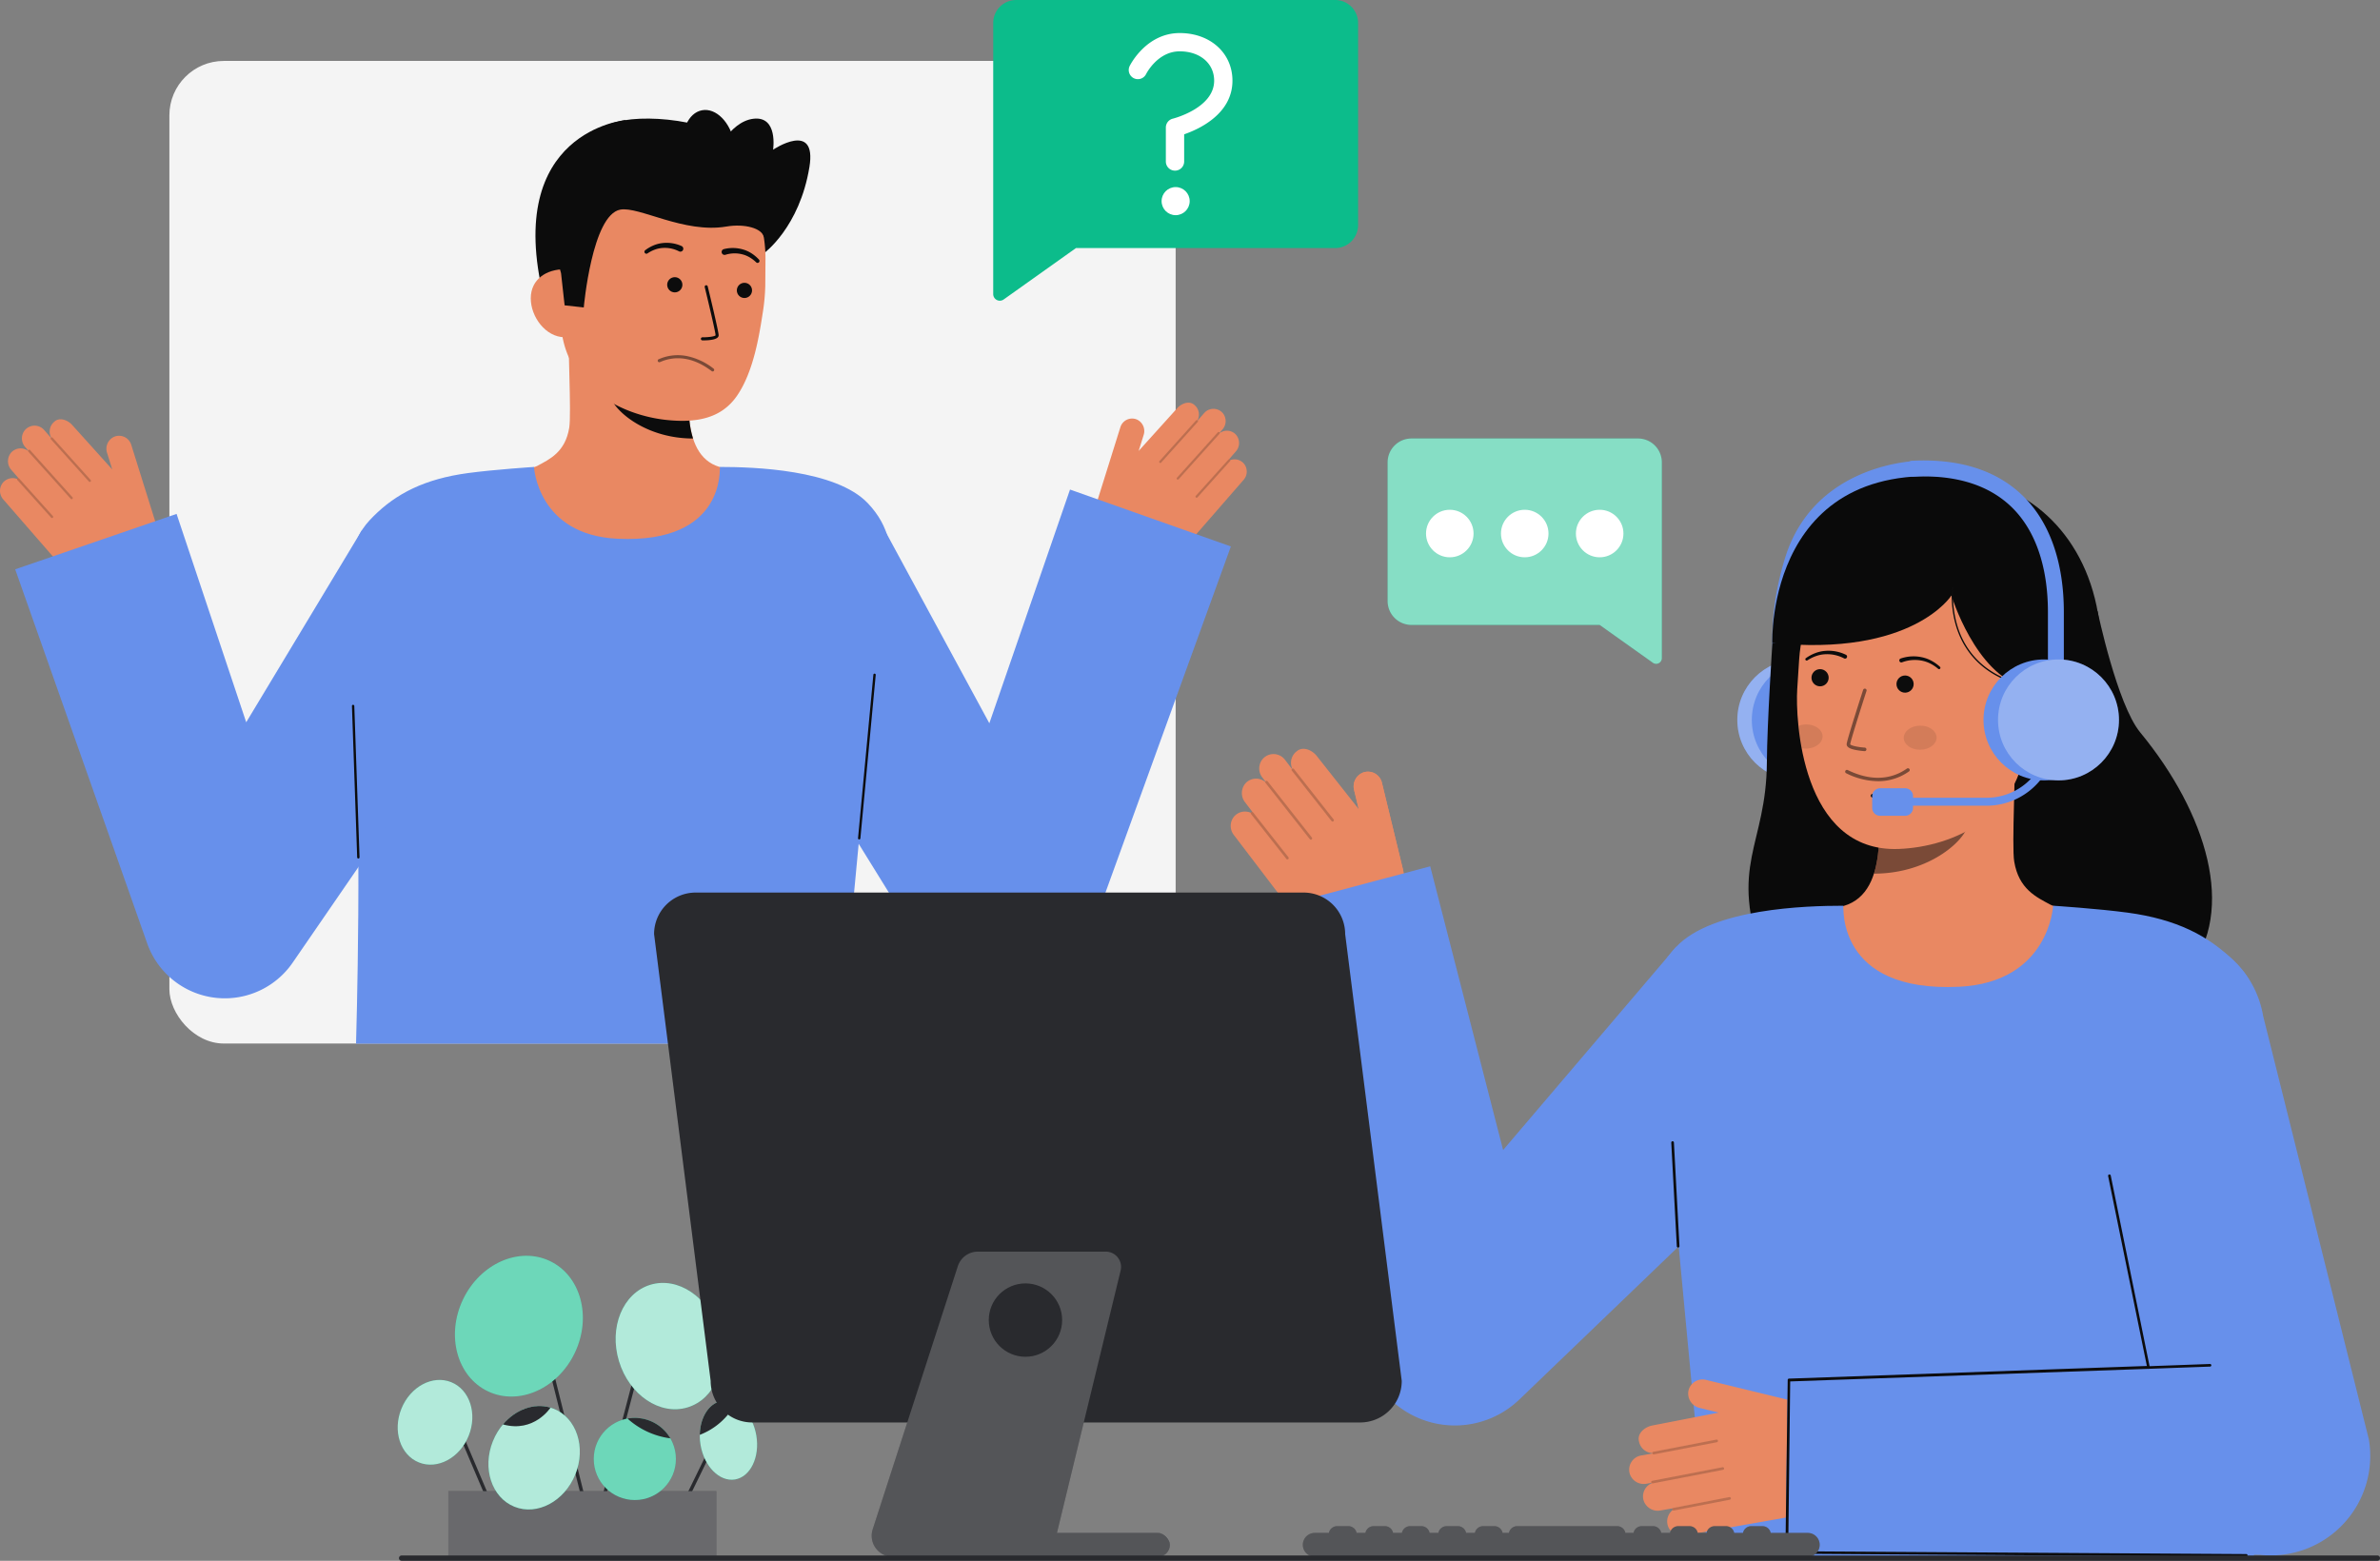 <svg id="Layer_1" data-name="Layer 1" xmlns="http://www.w3.org/2000/svg" viewBox="0 0 896.9 588.291">
  <rect x="0" y="0" width="896.9" height="588.291" fill="#808080" stroke="none"/>
  <g>
    <g>
      <path d="M254.706,573.836a.649.649,0,0,0,.584-.364l17.1-35.082a.648.648,0,0,0-1.166-.568l-17.1,35.082a.647.647,0,0,0,.582.932Z" fill="#292a2e"></path>
      <path d="M225.793,571.8a.648.648,0,0,0,.627-.484l19.792-75.564a.649.649,0,1,0-1.255-.329l-19.792,75.565a.648.648,0,0,0,.463.791A.628.628,0,0,0,225.793,571.8Z" fill="#292a2e"></path>
      <path d="M188.037,575.145a.649.649,0,0,0,.6-.9l-20.46-48.186a.649.649,0,0,0-1.194.507l20.46,48.186A.649.649,0,0,0,188.037,575.145Z" fill="#292a2e"></path>
      <path d="M225.059,586.31a.662.662,0,0,0,.158-.019.65.65,0,0,0,.472-.787l-23.775-95.11a.648.648,0,1,0-1.258.315l23.774,95.11A.649.649,0,0,0,225.059,586.31Z" fill="#292a2e"></path>
      <ellipse cx="195.546" cy="499.851" rx="27.189" ry="23.345" transform="translate(-339.837 461.721) rotate(-64.56)" fill="#0cbc8b"></ellipse>
      <ellipse cx="195.546" cy="499.851" rx="27.189" ry="23.345" transform="translate(-339.837 461.721) rotate(-64.56)" fill="#fff" opacity="0.4"></ellipse>
      <ellipse cx="163.938" cy="536.081" rx="16.307" ry="13.665" transform="translate(-394.574 487.88) rotate(-68.063)" fill="#0cbc8b"></ellipse>
      <ellipse cx="252.096" cy="507.361" rx="19.676" ry="24.148" transform="translate(-136.41 95.013) rotate(-16.873)" fill="#0cbc8b"></ellipse>
      <ellipse cx="274.512" cy="542.837" rx="10.657" ry="15" transform="translate(-85.897 52.802) rotate(-9.508)" fill="#0cbc8b"></ellipse>
      <rect x="168.953" y="562.035" width="100.991" height="25.167" transform="translate(438.898 1149.236) rotate(-180)" fill="#292a2e"></rect>
      <rect x="168.953" y="562.035" width="100.991" height="25.167" transform="translate(438.898 1149.236) rotate(-180)" fill="#fff" opacity="0.3"></rect>
      <ellipse cx="201.285" cy="549.451" rx="19.893" ry="16.747" transform="translate(-383.58 530.898) rotate(-68.063)" fill="#0cbc8b"></ellipse>
      <circle cx="239.235" cy="549.909" r="15.472" fill="#0cbc8b"></circle>
      <ellipse cx="163.938" cy="536.081" rx="16.307" ry="13.665" transform="translate(-394.574 487.88) rotate(-68.063)" fill="#fff" opacity="0.68"></ellipse>
      <ellipse cx="252.096" cy="507.361" rx="19.676" ry="24.148" transform="translate(-136.41 95.013) rotate(-16.873)" fill="#fff" opacity="0.68"></ellipse>
      <ellipse cx="274.512" cy="542.837" rx="10.657" ry="15" transform="translate(-85.897 52.802) rotate(-9.508)" fill="#fff" opacity="0.68"></ellipse>
      <ellipse cx="201.285" cy="549.451" rx="19.893" ry="16.747" transform="translate(-383.58 530.898) rotate(-68.063)" fill="#fff" opacity="0.68"></ellipse>
      <circle cx="239.235" cy="549.909" r="15.472" fill="#fff" opacity="0.4"></circle>
      <path d="M189.538,536.884c11.744,3.281,17.924-6.316,17.924-6.316l-.007-.013C201.191,528.687,194.246,531.313,189.538,536.884Z" fill="#292a2e"></path>
      <path d="M263.716,540.813A25.753,25.753,0,0,0,277.21,528.92a8.276,8.276,0,0,0-5.175-.875C267.146,528.862,263.826,534.251,263.716,540.813Z" fill="#292a2e"></path>
      <path d="M236.474,534.685a30,30,0,0,0,16.14,7.451,15.5,15.5,0,0,0-16.14-7.451Z" fill="#292a2e"></path>
    </g>
    <g>
      <g>
        <rect x="63.83" y="22.97" width="379.21" height="370.351" rx="20.51" fill="#f4f4f4"></rect>
        <g>
          <g>
            <path d="M413.491,188.884,422.218,161a4.625,4.625,0,0,1,6.183-2.891,4.785,4.785,0,0,1,2.57,5.881l-1.871,5.98,14.517-16.1c1.582-1.818,4.688-3.037,6.61-1.127a4.621,4.621,0,0,1,1.043,5.659.322.322,0,0,1,.058.038.343.343,0,0,1,.032.043l2.441-2.8a4.628,4.628,0,0,1,7.183.25,4.735,4.735,0,0,1-.32,5.95l-1.039,1.193a.418.418,0,0,1,.036.146,4.621,4.621,0,0,1,5.97.467,4.77,4.77,0,0,1,.081,6.478l-2.58,2.965a.426.426,0,0,1,.38.09.415.415,0,0,1,.119.206A4.627,4.627,0,0,1,469,175.054a4.732,4.732,0,0,1-.39,5.857l-21.766,25.008a23.285,23.285,0,0,1-25.149,6.728h0a15.366,15.366,0,0,1-9.659-19.116Z" fill="#E98862"></path>
            <g opacity="0.2">
              <path d="M436.98,174.406a.427.427,0,0,0,.595-.039l13.786-15.331a.427.427,0,0,0-.635-.571L436.94,173.8a.426.426,0,0,0,.033.6Z" fill="#0c0c0c"></path>
            </g>
            <g opacity="0.2">
              <path d="M443.574,180.672a.427.427,0,0,0,.595-.038l15.385-17.111a.427.427,0,0,0-.032-.6.442.442,0,0,0-.6.032l-15.385,17.11a.427.427,0,0,0,.033.6Z" fill="#0c0c0c"></path>
            </g>
            <g opacity="0.2">
              <path d="M450.677,187.5a.427.427,0,0,0,.595-.038l12.272-13.649a.426.426,0,1,0-.634-.57l-12.273,13.648a.428.428,0,0,0,.032.6Z" fill="#0c0c0c"></path>
            </g>
          </g>
          <g>
            <path d="M58.513,196.578,49.45,167.62a4.8,4.8,0,0,0-6.42-3,4.968,4.968,0,0,0-2.669,6.107l1.943,6.21L27.23,160.213c-1.644-1.889-4.868-3.155-6.865-1.172a4.8,4.8,0,0,0-1.082,5.877.422.422,0,0,0-.061.039.345.345,0,0,0-.033.045l-2.535-2.912a4.807,4.807,0,0,0-7.459.26,4.915,4.915,0,0,0,.333,6.178l1.078,1.24a.44.44,0,0,0-.037.151,4.8,4.8,0,0,0-6.2.485,4.954,4.954,0,0,0-.083,6.727l2.679,3.078a.446.446,0,0,0-.395.094.431.431,0,0,0-.123.214,4.806,4.806,0,0,0-5.576,1.7,4.913,4.913,0,0,0,.405,6.082l22.6,25.969a24.177,24.177,0,0,0,26.114,6.986h0a15.954,15.954,0,0,0,10.03-19.85Z" fill="#E98862"></path>
            <g opacity="0.2">
              <path d="M34.121,181.544a.444.444,0,0,1-.618-.04L19.188,165.583a.443.443,0,0,1,.659-.592l14.315,15.921a.442.442,0,0,1-.033.625Z" fill="#0c0c0c"></path>
            </g>
            <g opacity="0.2">
              <path d="M27.274,188.051a.443.443,0,0,1-.618-.04L10.68,170.243a.443.443,0,0,1,.034-.625.458.458,0,0,1,.625.033l15.976,17.768a.444.444,0,0,1-.033.626Z" fill="#0c0c0c"></path>
            </g>
            <g opacity="0.2">
              <path d="M19.9,195.142a.444.444,0,0,1-.618-.04L6.536,180.929a.443.443,0,1,1,.66-.592l12.743,14.172a.443.443,0,0,1-.033.626Z" fill="#0c0c0c"></path>
            </g>
          </g>
          <path d="M330.918,195.236,405.866,333.6l-55.872,5.19,53.239-154.267,60.623,21.443L408.263,359.4a31.01,31.01,0,0,1-55.514,5.771l-.359-.581L269.6,230.773Z" fill="#6790EB"></path>
          <path d="M287.919,95.437s13.379-9.672,17.114-32.493c2.892-17.67-13.692-6.525-13.692-6.525s1.959-12.744-7.374-11.667-14.825,14.393-14.825,14.393" fill="#0c0c0c"></path>
          <path d="M235.814,45.257s-46.3,4-30.884,66.941l4.082.358,8.285.727" fill="#0c0c0c"></path>
          <g>
            <path id="sk" d="M279.65,178.16c-.2-.026-2.458,37.377-45.91,34.116-30.082-2.253-40.808-34.169-41.5-34.169,3.243-.689,8.705-1.692,10.145-2.46,4.737-2.545,10.6-5.194,12.125-14.393.88-5.3-.613-32.425-.153-37.789l46.175,10.306c-.645,11.329-5.161,37.593,10.667,42.242C273.835,176.781,276.672,177.488,279.65,178.16Z" fill="#E98862"></path>
            <path id="sh" d="M261.182,165.279a33.439,33.439,0,0,1-1.389-7.167,76.424,76.424,0,0,1,.3-16.668,50.631,50.631,0,0,1-25.52-11.181c-.858,3.166-5.573,17-4.268,20.012C232.775,155.964,244.372,165.279,261.182,165.279Z" fill="#0c0c0c" opacity="1"></path>
            <path d="M250.883,158.255c-18.18-2.008-39.742-13.964-39.547-38.693l.175-22.314c.194-24.729,13.34-44.674,36.624-44.491h0c23.283.183,40.53,20.367,40.335,45.1l-.077,9.878a74.664,74.664,0,0,1-.948,10.121c-1.377,8.86-3.506,22.329-9.724,31.343C271.85,157.7,262.5,159.538,250.883,158.255Z" fill="#E98862"></path>
            <path d="M258.8,134.2a24.093,24.093,0,0,1,10.114,4.746.589.589,0,0,1-.716.936c-6.405-4.9-13.047-6.118-19.206-3.522a3.485,3.485,0,0,1-.383.148.589.589,0,0,1-.315-1.136c.048-.016.128-.051.24-.1A17.67,17.67,0,0,1,258.8,134.2Z" fill="#0c0c0c" opacity="0.5"></path>
            <circle cx="280.541" cy="109.457" r="2.868" fill="#0c0c0c"></circle>
            <circle cx="254.293" cy="107.336" r="2.868" fill="#0c0c0c"></circle>
            <path d="M212.723,127.107c-7.076-.056-12.753-7.671-12.7-14.747s5.822-10.932,12.9-10.877l3.609,4.77,2.273,20.9Z" fill="#E98862"></path>
          </g>
          <path d="M219.994,115.884s3.109-34.933,13.761-36.875c7.094-1.293,24.02,9.08,39.951,6.38,6.97-1.181,13.525.673,14.128,3.966.239,1.3,4.948-17.266-5.633-31.651-8.424-11.453-36.684-15.219-49.647-11.787-35.9,9.5-21.121,57.077-21.121,57.077l1.344,12.093Z" fill="#0c0c0c"></path>
          <g opacity="1">
            <path d="M264.652,128.294l.045,0c2.28.024,6.107-.19,6.127-1.9.014-1.413-3.695-16.71-4.118-18.449a.581.581,0,0,0-1.129.274c1.648,6.775,4.1,17.2,4.086,18.163-.229.4-2.592.771-4.953.747a.581.581,0,0,0-.058,1.159Z" fill="#0c0c0c"></path>
          </g>
          <path d="M272.774,93.9a13.647,13.647,0,0,1,7.235.131,12.065,12.065,0,0,1,3.272,1.5,14.162,14.162,0,0,1,2.719,2.3.737.737,0,0,1-1.025,1.059l-.043-.04a12.622,12.622,0,0,0-2.513-1.9,10.338,10.338,0,0,0-2.887-1.137,11.673,11.673,0,0,0-6.06.188l-.075.024a1.108,1.108,0,0,1-.682-2.109Z" fill="#0c0c0c"></path>
          <path d="M255.806,94.689a11.663,11.663,0,0,0-5.935-1.239,10.314,10.314,0,0,0-3.041.618,12.566,12.566,0,0,0-2.805,1.432l-.047.03a.738.738,0,0,1-.828-1.22,14.174,14.174,0,0,1,3.078-1.791,12.079,12.079,0,0,1,3.483-.908,13.663,13.663,0,0,1,7.148,1.13,1.108,1.108,0,1,1-.929,2.012l-.052-.025Z" fill="#0c0c0c"></path>
          <ellipse cx="267.18" cy="55.574" rx="9.687" ry="14.259" transform="translate(-5.666 50.205) rotate(-10.623)" fill="#0c0c0c"></ellipse>
          <path id="b_1_b" d="M232.714,203.06C202.511,201.636,201.24,176,201.24,176s-14.965.967-24.913,2.313c-16.287,2.2-27.032,7.726-35.582,16.276-7.954,7.955-12.8,16.56-7.672,71.5,3.71,39.783,1.1,127.289,1.1,127.289H316.451s10.931-114.7,12.454-132.6c2.908-34.187,14.816-53.456-1.828-71.067C315.006,176.94,283.846,176,271.3,176,271.1,176,273.846,205,232.714,203.06Z" fill="#6790EB"></path>
          <path d="M195.976,238.218l-85.3,124.058-.384.559a31.025,31.025,0,0,1-54.823-7.256l-49.744-141,60.817-20.887L113.923,335.5l-55.208-6.7,77.678-128.968Z" fill="#6790EB"></path>
        </g>
      </g>
      <path d="M323.792,316.4h-.042a.445.445,0,0,1-.4-.483l5.781-61.613a.458.458,0,0,1,.483-.4.445.445,0,0,1,.4.483L324.233,316A.444.444,0,0,1,323.792,316.4Z" fill="#0c0c0c"></path>
      <path d="M135.047,323.582a.444.444,0,0,1-.443-.427l-1.974-57.046a.444.444,0,0,1,.427-.458.466.466,0,0,1,.459.427l1.974,57.046a.444.444,0,0,1-.427.458Z" fill="#0c0c0c"></path>
    </g>
    <g>
      <path d="M626.254,248.082V174.25a8.971,8.971,0,0,0-8.971-8.971H531.9a8.971,8.971,0,0,0-8.971,8.971v52.317a8.971,8.971,0,0,0,8.971,8.971h70.923L622.9,249.814A2.126,2.126,0,0,0,626.254,248.082Z" fill="#0cbc8b"></path>
      <path d="M626.254,248.082V174.25a8.971,8.971,0,0,0-8.971-8.971H531.9a8.971,8.971,0,0,0-8.971,8.971v52.317a8.971,8.971,0,0,0,8.971,8.971h70.923L622.9,249.814A2.126,2.126,0,0,0,626.254,248.082Z" fill="#fff" opacity="0.5"></path>
      <g>
        <circle cx="602.834" cy="201.097" r="8.955" fill="#fff"></circle>
        <circle cx="574.593" cy="201.097" r="8.955" fill="#fff"></circle>
        <circle cx="546.351" cy="201.097" r="8.955" fill="#fff"></circle>
      </g>
    </g>
    <g>
      <path d="M374.291,110.843V8.651A8.651,8.651,0,0,1,382.942,0h120.2a8.651,8.651,0,0,1,8.651,8.651v76.2a8.651,8.651,0,0,1-8.651,8.651h-97.67l-27.241,19.374A2.492,2.492,0,0,1,374.291,110.843Z" fill="#0cbc8b"></path>
      <circle cx="443.04" cy="75.808" r="5.294" fill="#fff"></circle>
      <path d="M442.794,64.317a3.446,3.446,0,0,1-3.446-3.446v-12.8a3.445,3.445,0,0,1,2.637-3.35c.15-.037,15.567-3.939,15.567-14.314,0-6.51-5.337-11.057-12.979-11.057-8.274,0-12.528,8.272-12.7,8.625a3.447,3.447,0,0,1-6.178-3.057c.25-.508,6.276-12.46,18.883-12.46,11.514,0,19.871,7.548,19.871,17.949,0,12.535-12.577,18.276-18.2,20.217V60.871A3.446,3.446,0,0,1,442.794,64.317Z" fill="#fff"></path>
    </g>
    <g>
      <g>
        <circle cx="685.743" cy="271.349" r="22.79" fill="#6790EB"></circle>
        <path d="M675.062,269.19a3,3,0,0,1-2.756-1.812c-.411-.953-9.951-23.721.411-57.121,11.225-36.179,50.319-36.6,50.713-36.6a3,3,0,0,1,0,6h0c-1.428,0-35.088.471-44.986,32.376-9.712,31.3-.725,52.753-.633,52.966a3,3,0,0,1-2.753,4.189Z" fill="#6790EB"></path>
        <g>
          <g>
            <circle cx="677.492" cy="271.349" r="22.79" fill="#6790EB"></circle>
            <circle cx="677.492" cy="271.349" r="22.79" fill="#fff" opacity="0.3"></circle>
            <circle cx="682.96" cy="271.349" r="22.79" fill="#6790EB"></circle>
          </g>
          <path d="M790.461,230.343s7.321,35.085,16.066,45.7c25.175,30.558,36.225,67.264,18.16,89.654s-143.912,40.474-160-3.255c-13.542-36.815.985-43.334,1.162-75.234.08-14.434,2.078-44.877,2.078-44.877" fill="#0a0a0a"></path>
          <path id="sk-2" data-name="sk" d="M685.282,343.88c.23-.03,2.783,42.33,51.993,38.637,34.068-2.552,46.215-38.7,47-38.7-3.673-.78-9.858-1.916-11.49-2.786-5.364-2.883-12-5.882-13.731-16.3-1-6,.694-36.722.174-42.8L706.93,293.609c.73,12.83,5.844,42.575-12.08,47.839C691.867,342.319,688.655,343.12,685.282,343.88Z" fill="#E98862"></path>
          <path id="sh-2" data-name="sh" d="M706.2,329.292a37.787,37.787,0,0,0,1.573-8.116,86.5,86.5,0,0,0-.341-18.877,57.342,57.342,0,0,0,28.9-12.663c.971,3.586,6.311,19.256,4.833,22.664C738.368,318.743,725.234,329.292,706.2,329.292Z" fill="#0c0c0c" opacity="0.5"></path>
          <path d="M715.506,319.987c20.7-.778,46.034-12.516,47.841-40.465l1.631-25.218c1.808-27.948-11.407-51.554-37.722-53.256h0c-26.315-1.7-47.449,19.683-49.256,47.632l-.722,11.164C676.584,270.568,678.575,321.376,715.506,319.987Z" fill="#E98862"></path>
          <ellipse cx="723.615" cy="278.041" rx="6.187" ry="4.538" transform="translate(-4.164 11.088) rotate(-0.875)" fill="#0c0c0c" opacity="0.1"></ellipse>
          <path d="M686.826,277.51c.031,2.5-2.707,4.575-6.124,4.632a8.509,8.509,0,0,1-1.76-.157c-.552-2.915-.942-5.739-1.209-8.366a7.8,7.8,0,0,1,2.835-.553C683.985,273.01,686.784,275,686.826,277.51Z" fill="#0c0c0c" opacity="0.1"></path>
          <g>
            <circle cx="685.893" cy="255.448" r="3.237" fill="#0c0c0c"></circle>
            <circle cx="717.923" cy="257.841" r="3.237" fill="#0c0c0c"></circle>
          </g>
          <path d="M702.711,283.119h-.052a29.462,29.462,0,0,1-3.18-.406c-1.572-.3-3.652-.862-3.562-2.259.1-1.592,5.576-18.492,6.2-20.414a.666.666,0,1,1,1.266.411c-2.336,7.2-6.069,19.017-6.137,20.089.229.464,2.853,1.079,5.5,1.25a.666.666,0,0,1-.034,1.33Z" fill="#0c0c0c" opacity="0.5"></path>
          <path d="M707.97,294.442a27.2,27.2,0,0,1-12.248-3,.665.665,0,1,1,.585-1.195c8.177,4,15.8,3.872,22.037-.37a4.3,4.3,0,0,1,.391-.249.666.666,0,0,1,.6,1.188c-.05.028-.131.084-.244.162A19.943,19.943,0,0,1,707.97,294.442Z" fill="#0c0c0c" opacity="0.5"></path>
          <path d="M786.285,260.336l-23.573-1.389c-18.328-4.916-27.328-34.489-27.328-34.489s-14.663,23.279-67.5,17.849c0,0-2.574-73.968,75.971-61.443,25.259,4.027,45.915,26.214,47.784,59.454C792.948,263.613,786.285,260.336,786.285,260.336Z" fill="#0a0a0a"></path>
          <path d="M761.162,287.932c8,.517,15.034-7.62,15.551-15.617s-5.681-12.826-13.678-13.343l-4.467,5.092-4.281,23.423Z" fill="#E98862"></path>
          <path d="M694.889,248.127a13.635,13.635,0,0,0-6.93-1.536,12.036,12.036,0,0,0-3.545.679,14.584,14.584,0,0,0-3.264,1.619l-.032.02a.509.509,0,0,1-.552-.855,15.675,15.675,0,0,1,3.457-1.862,13.23,13.23,0,0,1,3.855-.872,15,15,0,0,1,7.769,1.48.764.764,0,1,1-.683,1.367l-.02-.01Z" fill="#0c0c0c"></path>
          <path d="M716.261,248.2a14.986,14.986,0,0,1,7.891-.5,13.228,13.228,0,0,1,3.717,1.344,15.636,15.636,0,0,1,3.2,2.278.509.509,0,0,1-.654.78l-.03-.024a14.566,14.566,0,0,0-3.036-2.013,12.065,12.065,0,0,0-3.434-1.114,13.629,13.629,0,0,0-7.067.661l-.056.022a.764.764,0,0,1-.555-1.424Z" fill="#0c0c0c"></path>
          <path d="M707.842,300.753a13.667,13.667,0,0,1-2.3-.175.665.665,0,0,1,.209-1.314c4.577.728,6.883-1.267,6.979-1.352a.665.665,0,0,1,.892.987A9.016,9.016,0,0,1,707.842,300.753Z" fill="#0c0c0c" opacity="1"></path>
          <path d="M762.969,258.6c-16.214-3.663-22.776-13.636-25.424-21.358a39.069,39.069,0,0,1-1.876-16.028l.5.067a38.523,38.523,0,0,0,1.859,15.817c2.61,7.594,9.075,17.4,25.055,21.015Z" fill="#0c0c0c"></path>
        </g>
        <g>
          <path d="M528.846,328.286,520.77,295a5.42,5.42,0,0,0-7.011-3.853,5.609,5.609,0,0,0-3.456,6.682l1.732,7.137-15.748-19.945c-1.712-2.247-5.251-3.911-7.646-1.824a5.418,5.418,0,0,0-1.652,6.54.381.381,0,0,0-.071.04.315.315,0,0,0-.041.048l-2.641-3.467a5.425,5.425,0,0,0-8.42-.256,5.548,5.548,0,0,0-.08,6.983l1.124,1.476a.5.5,0,0,0-.054.167,5.418,5.418,0,0,0-7.019.09,5.593,5.593,0,0,0-.589,7.571l2.791,3.665a.5.5,0,0,0-.452.076.493.493,0,0,0-.154.232,5.424,5.424,0,0,0-6.4,1.5,5.546,5.546,0,0,0,.008,6.881l23.547,30.914a27.294,27.294,0,0,0,28.9,9.791h0a18.01,18.01,0,0,0,12.758-21.62Z" fill="#E98862"></path>
          <g opacity="0.2">
            <path d="M502.479,309.557a.5.5,0,0,1-.693-.091L486.834,290.48a.5.5,0,0,1,.786-.619l14.952,18.987a.5.5,0,0,1-.084.7Z" fill="#0c0c0c"></path>
          </g>
          <g opacity="0.2">
            <path d="M494.287,316.382a.5.5,0,0,1-.693-.09L476.908,295.1a.5.5,0,0,1,.083-.7.518.518,0,0,1,.7.084l16.686,21.189a.5.5,0,0,1-.083.7Z" fill="#0c0c0c"></path>
          </g>
          <g opacity="0.2">
            <path d="M485.458,323.826a.5.5,0,0,1-.693-.091l-13.311-16.9a.5.5,0,1,1,.786-.618l13.311,16.9a.5.5,0,0,1-.084.7Z" fill="#0c0c0c"></path>
          </g>
        </g>
        <path d="M631.681,356.861l-65.234,76.6L538.973,326.529l-70.15,18.636,45.65,166.347a35.546,35.546,0,0,0,7.943,14.386,35.044,35.044,0,0,0,49.512,2.192l.59-.54L689.13,415.462Z" fill="#6790EB"></path>
        <path d="M528.846,328.286,520.77,295a5.42,5.42,0,0,0-7.011-3.853,5.609,5.609,0,0,0-3.456,6.682l1.732,7.137,2.291,12.674" fill="#E98862"></path>
        <path id="b_1_b-2" data-name="b_1_b" d="M738.194,371.928c34.092-1.607,35.526-30.543,35.526-30.543s16.893,1.091,28.122,2.611c18.384,2.487,30.512,8.721,40.163,18.372,8.979,8.979,14.444,18.692,8.66,80.711-4.188,44.9-1.24,143.679-1.24,143.679H643.675s-12.339-129.465-14.058-149.679c-3.283-38.589-16.724-60.34,2.064-80.218,13.624-14.416,48.8-15.476,62.958-15.474C694.869,341.387,691.766,374.117,738.194,371.928Z" fill="#6790EB"></path>
        <path d="M630.814,430.626a.5.5,0,1,0-1,.063l2.091,39.063a.5.5,0,0,0,.46.467.545.545,0,0,0,.07,0,.5.5,0,0,0,.468-.53" fill="#0c0c0c"></path>
        <g>
          <path d="M676.146,528.179l-33.283-8.087a5.42,5.42,0,0,0-6.639,4.463,5.608,5.608,0,0,0,4.353,6.135l7.137,1.734-24.946,4.849c-2.783.491-5.884,2.873-5.128,5.958A5.419,5.419,0,0,0,622.7,547.7a.375.375,0,0,0,0,.082.474.474,0,0,0,.024.058l-4.291.756a5.425,5.425,0,0,0-4.089,7.366,5.547,5.547,0,0,0,6.169,3.273l1.826-.321a.521.521,0,0,0,.124.124,5.418,5.418,0,0,0-3.139,6.278,5.594,5.594,0,0,0,6.459,4l4.536-.8a.506.506,0,0,0-.14.437.5.5,0,0,0,.136.243,5.424,5.424,0,0,0-1.6,6.381,5.547,5.547,0,0,0,6.119,3.149l38.27-6.749a27.293,27.293,0,0,0,21.954-21.192h0a18.01,18.01,0,0,0-13.362-21.253Z" fill="#E98862"></path>
          <g opacity="0.2">
            <path d="M647.41,543.021a.5.5,0,0,1-.4.575l-23.729,4.58a.5.5,0,0,1-.19-.982l23.729-4.581a.5.5,0,0,1,.586.4Z" fill="#0c0c0c"></path>
          </g>
          <g opacity="0.2">
            <path d="M649.719,553.431a.5.5,0,0,1-.4.574l-26.482,5.112a.5.5,0,0,1-.586-.4.517.517,0,0,1,.4-.585l26.481-5.112a.5.5,0,0,1,.586.4Z" fill="#0c0c0c"></path>
          </g>
          <g opacity="0.2">
            <path d="M652.285,564.691a.5.5,0,0,1-.4.574l-21.124,4.078a.5.5,0,0,1-.189-.982l21.124-4.078a.5.5,0,0,1,.586.4Z" fill="#0c0c0c"></path>
          </g>
        </g>
        <path id="b_4_b" d="M672.83,585.064l178.838.975a37.5,37.5,0,0,0,41.038-43.5l-39.841-159.6A37.5,37.5,0,1,0,778.9,395.377l30.555,120.236L673.7,520.067Z" fill="#6790EB"></path>
        <g id="b_4_st">
          <path d="M832.835,515.1a.5.5,0,0,0,.074-.994l-23.161.841a.494.494,0,0,0-.569.42.5.5,0,0,0,.421.568l23.161-.841A.471.471,0,0,0,832.835,515.1Z" fill="#0c0c0c"></path>
        </g>
        <g id="b_4_st-2" data-name="b_4_st">
          <path d="M846.467,586.758a.5.5,0,0,0,.064-1l-172.654-1.077.757-64,134.952-4.743a.507.507,0,0,0,.425-.148.5.5,0,0,0,.134-.431l-14.716-72.27a.494.494,0,0,0-.576-.41.5.5,0,0,0-.411.576l14.605,71.6-134.789,4.764a.5.5,0,0,0-.563.443l-.865,65a.5.5,0,0,0,.432.549L846.4,586.754A.487.487,0,0,0,846.467,586.758Z" fill="#0c0c0c"></path>
        </g>
        <path d="M774.758,267.929a3,3,0,0,1-3-3V230.755c0-17.39-4.813-31.169-13.919-39.847-8.632-8.226-21.018-12.009-36.805-11.252a3,3,0,0,1-.288-5.993c17.492-.845,31.366,3.5,41.232,12.9,10.324,9.839,15.78,25.12,15.78,44.191v34.174A3,3,0,0,1,774.758,267.929Z" fill="#6790EB"></path>
        <g>
          <circle cx="770.275" cy="271.349" r="22.79" fill="#6790EB"></circle>
          <path d="M771.155,288.421a1.5,1.5,0,0,0-2.1.336l-1.744,2.409a23.078,23.078,0,0,1-18.646,9.523H720.924V300.1a3,3,0,0,0-3-3h-9.391a3,3,0,0,0-3,3v4.391a3,3,0,0,0,3,3h9.391a3,3,0,0,0,3-3v-.805H748.67a26.089,26.089,0,0,0,21.077-10.764l1.744-2.409A1.5,1.5,0,0,0,771.155,288.421Z" fill="#6790EB"></path>
          <circle cx="775.743" cy="271.349" r="22.79" fill="#6790EB"></circle>
          <circle cx="775.743" cy="271.349" r="22.79" fill="#fff" opacity="0.3"></circle>
        </g>
      </g>
      <g>
        <g>
          <path d="M512.593,536.147H283.464a15.653,15.653,0,0,1-15.653-15.653L246.49,352.077a15.651,15.651,0,0,1,15.652-15.652H491.271a15.652,15.652,0,0,1,15.653,15.652l21.321,168.417A15.652,15.652,0,0,1,512.593,536.147Z" fill="#292a2e"></path>
          <path d="M389.9,586.758H336.411a7.915,7.915,0,0,1-7.531-10.351l32.078-99.163a7.915,7.915,0,0,1,7.53-5.479H416.7a5.759,5.759,0,0,1,5.6,7.117L397.6,580.709A7.916,7.916,0,0,1,389.9,586.758Z" fill="#292a2e"></path>
          <rect x="336.56" y="577.782" width="104.338" height="8.976" rx="4.488" fill="#292a2e"></rect>
          <path d="M436.41,577.782h-38.1l24-98.9a5.76,5.76,0,0,0-5.6-7.117H368.488a7.915,7.915,0,0,0-7.53,5.479L328.88,576.407a7.915,7.915,0,0,0,7.53,10.351h100a4.488,4.488,0,0,0,4.488-4.488h0A4.488,4.488,0,0,0,436.41,577.782Z" fill="#fff" opacity="0.2"></path>
          <circle cx="386.443" cy="497.562" r="13.828" fill="#292a2e"></circle>
        </g>
        <path d="M495.462,577.782H500.8a3.153,3.153,0,0,1,3.093-2.547h4.245a3.152,3.152,0,0,1,3.093,2.547h3.322a3.153,3.153,0,0,1,3.093-2.547h4.245a3.153,3.153,0,0,1,3.093,2.547h3.322a3.152,3.152,0,0,1,3.092-2.547h4.246a3.154,3.154,0,0,1,3.093,2.547h3.321a3.153,3.153,0,0,1,3.093-2.547H549.4a3.153,3.153,0,0,1,3.093,2.547h3.322a3.153,3.153,0,0,1,3.093-2.547h4.245a3.153,3.153,0,0,1,3.093,2.547h2.4a3.153,3.153,0,0,1,3.093-2.547h37.692a3.152,3.152,0,0,1,3.093,2.547H615.6a3.153,3.153,0,0,1,3.093-2.547h4.245a3.153,3.153,0,0,1,3.093,2.547h3.322a3.153,3.153,0,0,1,3.093-2.547h4.245a3.153,3.153,0,0,1,3.093,2.547H643.1a3.152,3.152,0,0,1,3.092-2.547h4.246a3.154,3.154,0,0,1,3.093,2.547h3.321a3.153,3.153,0,0,1,3.093-2.547h4.245a3.153,3.153,0,0,1,3.093,2.547h13.971a4.488,4.488,0,1,1,0,8.976H495.462a4.488,4.488,0,1,1,0-8.976Z" fill="#292a2e"></path>
        <path d="M495.462,577.782H500.8a3.153,3.153,0,0,1,3.093-2.547h4.245a3.152,3.152,0,0,1,3.093,2.547h3.322a3.153,3.153,0,0,1,3.093-2.547h4.245a3.153,3.153,0,0,1,3.093,2.547h3.322a3.152,3.152,0,0,1,3.092-2.547h4.246a3.154,3.154,0,0,1,3.093,2.547h3.321a3.153,3.153,0,0,1,3.093-2.547H549.4a3.153,3.153,0,0,1,3.093,2.547h3.322a3.153,3.153,0,0,1,3.093-2.547h4.245a3.153,3.153,0,0,1,3.093,2.547h2.4a3.153,3.153,0,0,1,3.093-2.547h37.692a3.152,3.152,0,0,1,3.093,2.547H615.6a3.153,3.153,0,0,1,3.093-2.547h4.245a3.153,3.153,0,0,1,3.093,2.547h3.322a3.153,3.153,0,0,1,3.093-2.547h4.245a3.153,3.153,0,0,1,3.093,2.547H643.1a3.152,3.152,0,0,1,3.092-2.547h4.246a3.154,3.154,0,0,1,3.093,2.547h3.321a3.153,3.153,0,0,1,3.093-2.547h4.245a3.153,3.153,0,0,1,3.093,2.547h13.971a4.488,4.488,0,1,1,0,8.976H495.462a4.488,4.488,0,1,1,0-8.976Z" fill="#fff" opacity="0.2"></path>
      </g>
      <path d="M151.35,588.291H895.9a1,1,0,0,0,0-2H151.35a1,1,0,0,0,0,2Z" fill="#292a2e"></path>
    </g>
  </g>
</svg>